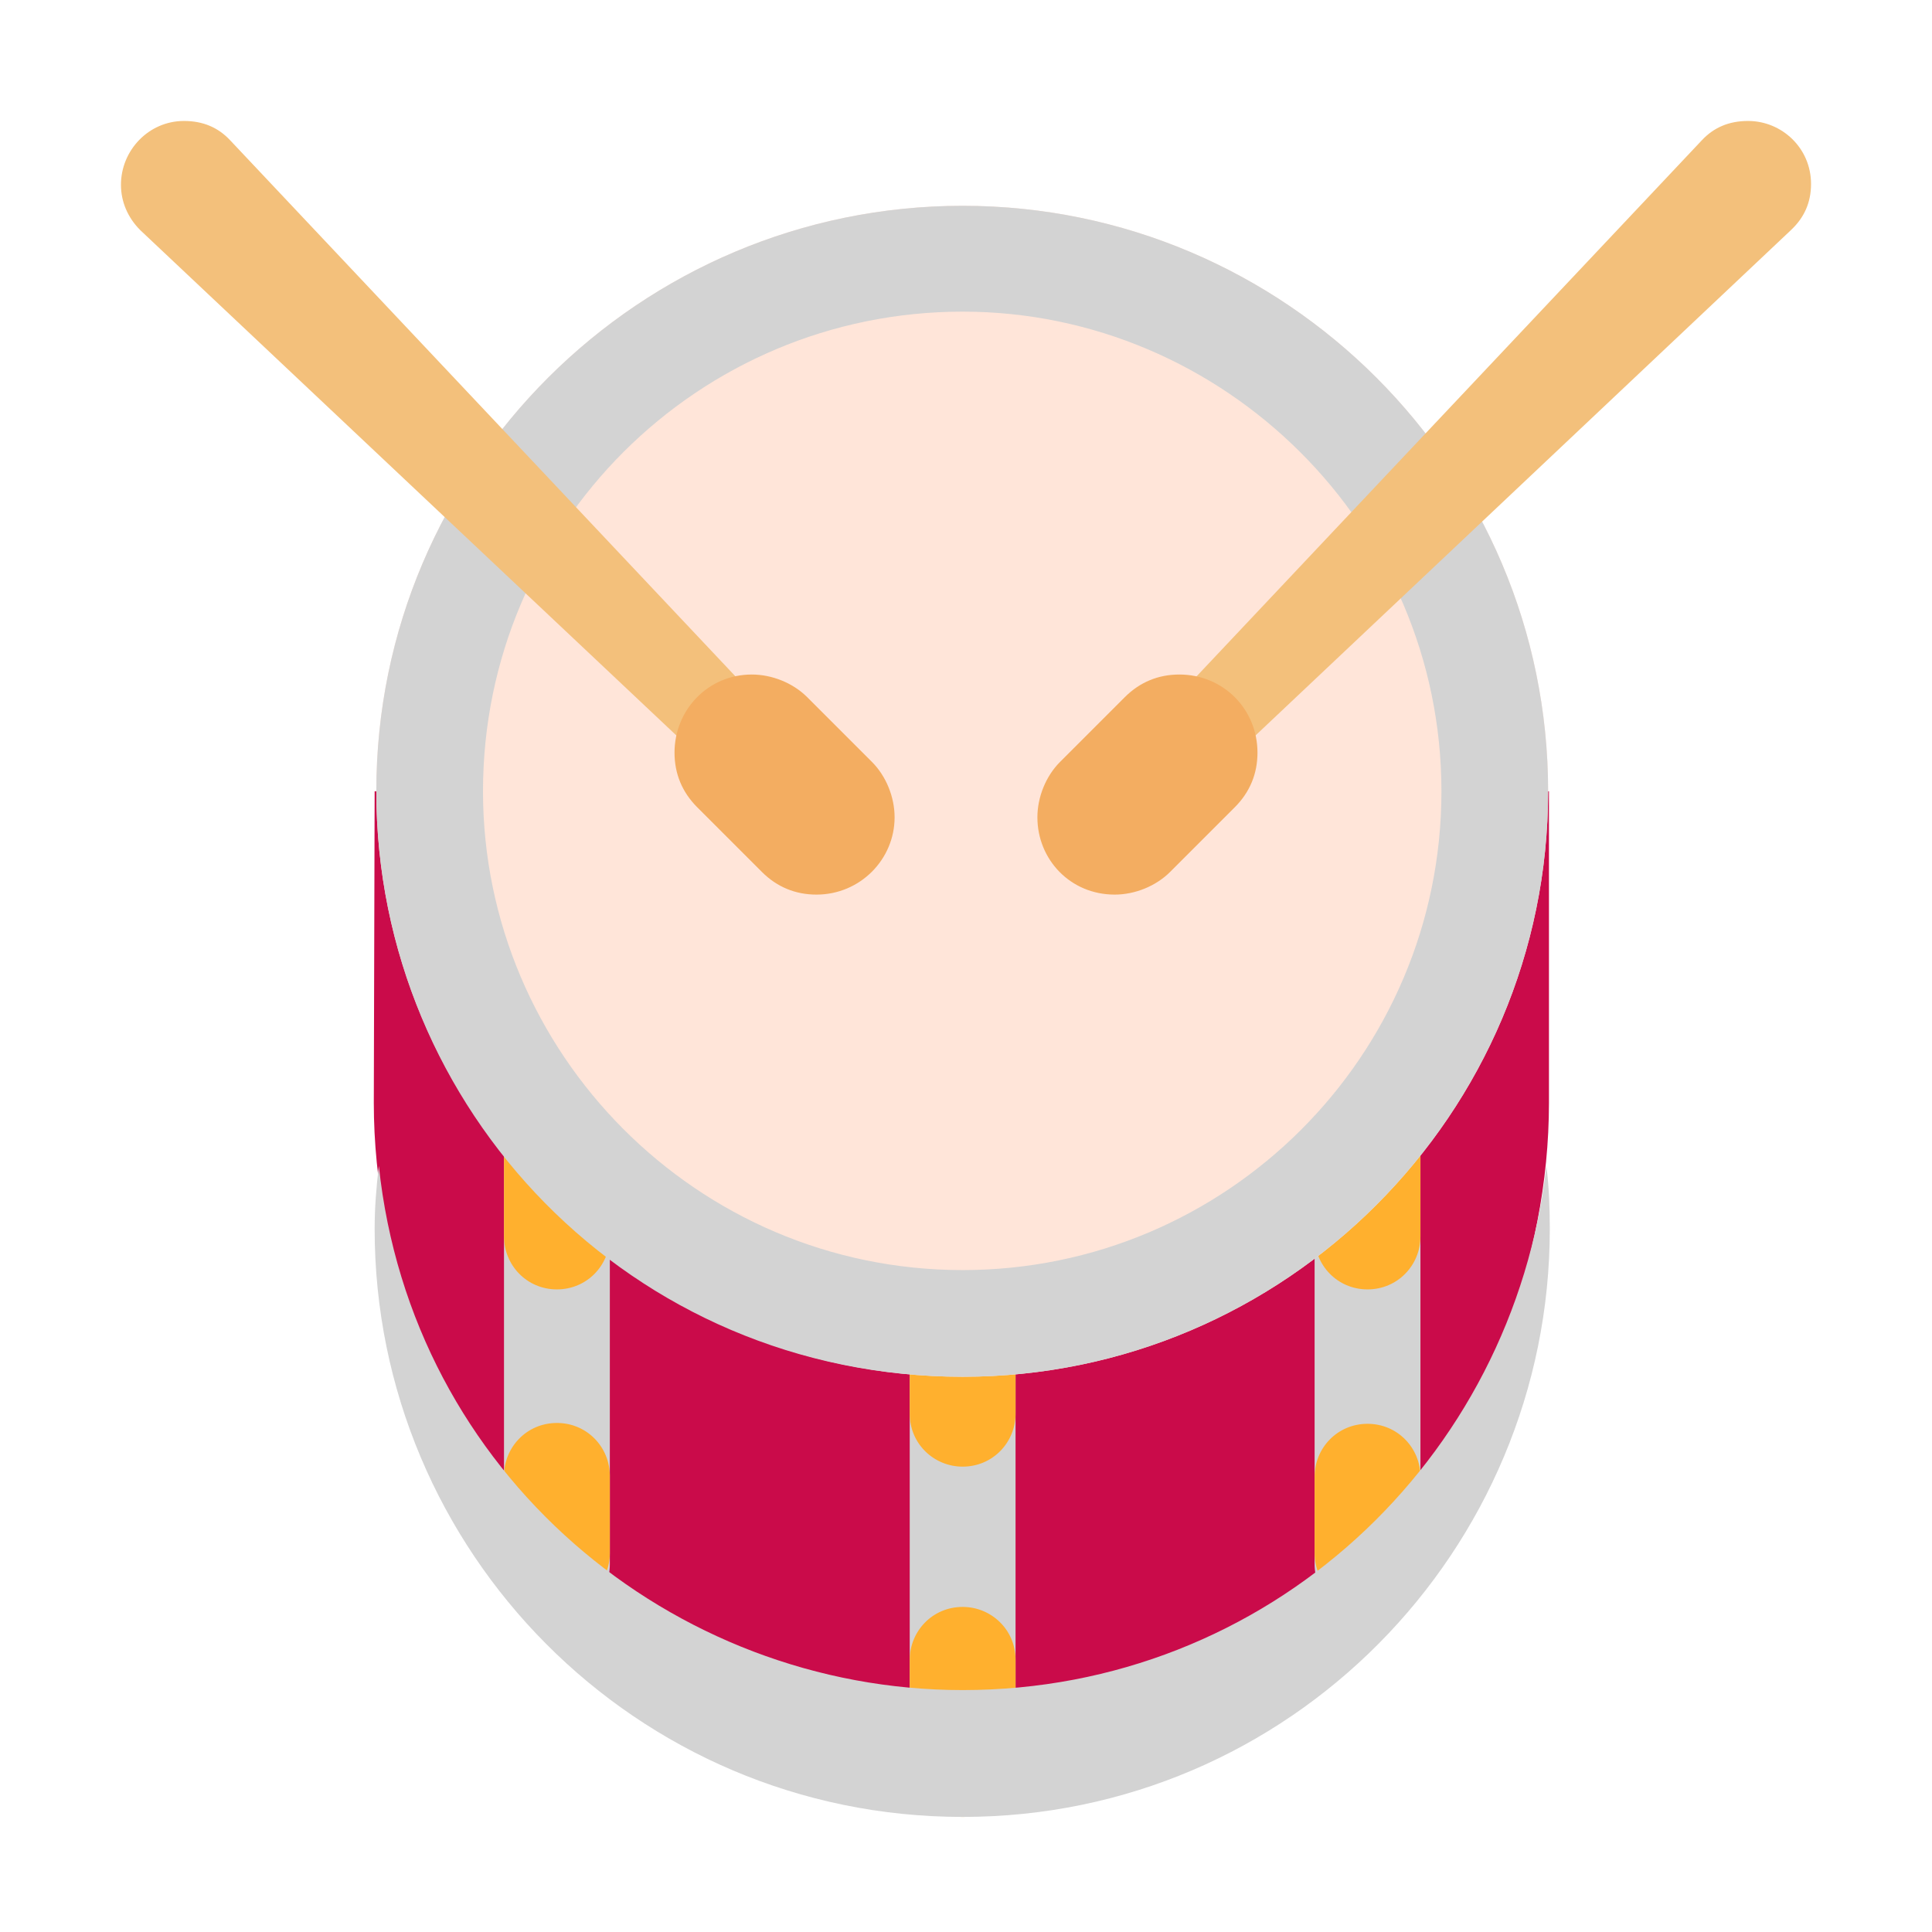<svg version="1.1" xmlns="http://www.w3.org/2000/svg" viewBox="0 0 2300 2300"><g transform="scale(1,-1) translate(-256, -1869)">
		<path d="M1401-215c397 0 699 396 699 771l0 371-108 0c-131 200-353 317-591 317-236 0-459-115-591-317l-108 0-1-371c0-376 304-771 700-771 z" fill="#CA0B4A"/>
		<path d="M1884-56c36 0 63 29 63 63l0 557c-37-46-79-87-126-123l0-434c0-34 27-63 63-63 z M1402-265c36 0 63 29 63 63l0 503-1 3c-21-2-42-3-62-3-21 0-42 1-63 3l0-506c0-36 29-63 63-63 z M919-56c34 0 63 27 63 63l0 434c-47 36-89 77-126 123l0-557c0-34 27-63 63-63 z" fill="#D3D3D3"/>
		<path d="M919-43c36 0 63 29 63 63l0 92c0 34-27 63-63 63-36 0-63-29-63-63l0-92c0-34 27-63 63-63 z M1884-43c36 0 63 29 63 63l0 91c0 34-27 63-63 63-36 0-63-29-63-63l0-91c0-34 27-63 63-63 z M1402-294c36 0 63 29 63 63l0 124c0 36-29 63-63 63-36 0-63-29-63-63l0-124c0-36 29-63 63-63 z M1884 334c36 0 63 29 63 63l0 167c-37-46-79-87-126-123l0-44c0-34 27-63 63-63 z M1402 123c36 0 63 29 63 63l0 118c-21-2-42-3-63-3-21 0-42 1-63 3l0-118c0-36 29-63 63-63 z M919 334c36 0 63 29 63 63l0 44c-47 36-89 77-126 123l0-167c0-34 27-63 63-63 z" fill="#FFB02E"/>
		<path d="M1402 230c384 0 697 313 697 697 0 384-313 697-697 697-384 0-698-312-698-697 0-384 313-697 698-697 z" fill="#FFE5D9"/>
		<path d="M1402 230c384 0 697 313 697 697 0 384-313 697-697 697-384 0-698-312-698-697 0-378 303-697 698-697 z M1402-294c389 0 699 317 699 700 0 25-1 50-4 75-40-351-332-624-695-624-346 0-656 257-695 624-3-25-5-50-5-75 0-384 311-700 700-700 z M1402 357c-317 0-571 259-571 570 0 316 256 571 571 571 311 0 570-255 570-571 0-315-256-570-570-570 z" fill="#D3D3D3"/>
		<path d="M1658 906l730 689c16 15 24 33 24 55 0 43-35 75-75 75-23 0-41-8-55-23l-689-731 65-65 z M1154 906l65 65-689 731c-14 15-32 23-55 23-42 0-75-35-75-76 0-20 8-39 23-54l731-689 z" fill="#F3C07B"/>
		<path d="M1583 804c24 0 49 10 66 27l77 77c18 18 27 40 27 65 0 52-41 93-93 93-25 0-47-9-65-27l-77-77c-17-17-27-42-27-66 0-50 39-92 92-92 z M1228 804c52 0 93 42 93 92 0 24-10 49-27 66l-77 77c-17 17-42 27-66 27-52 0-92-42-92-93 0-25 9-47 27-65l77-77c18-18 40-27 65-27 z" fill="#F3AD61"/>
	</g></svg>
